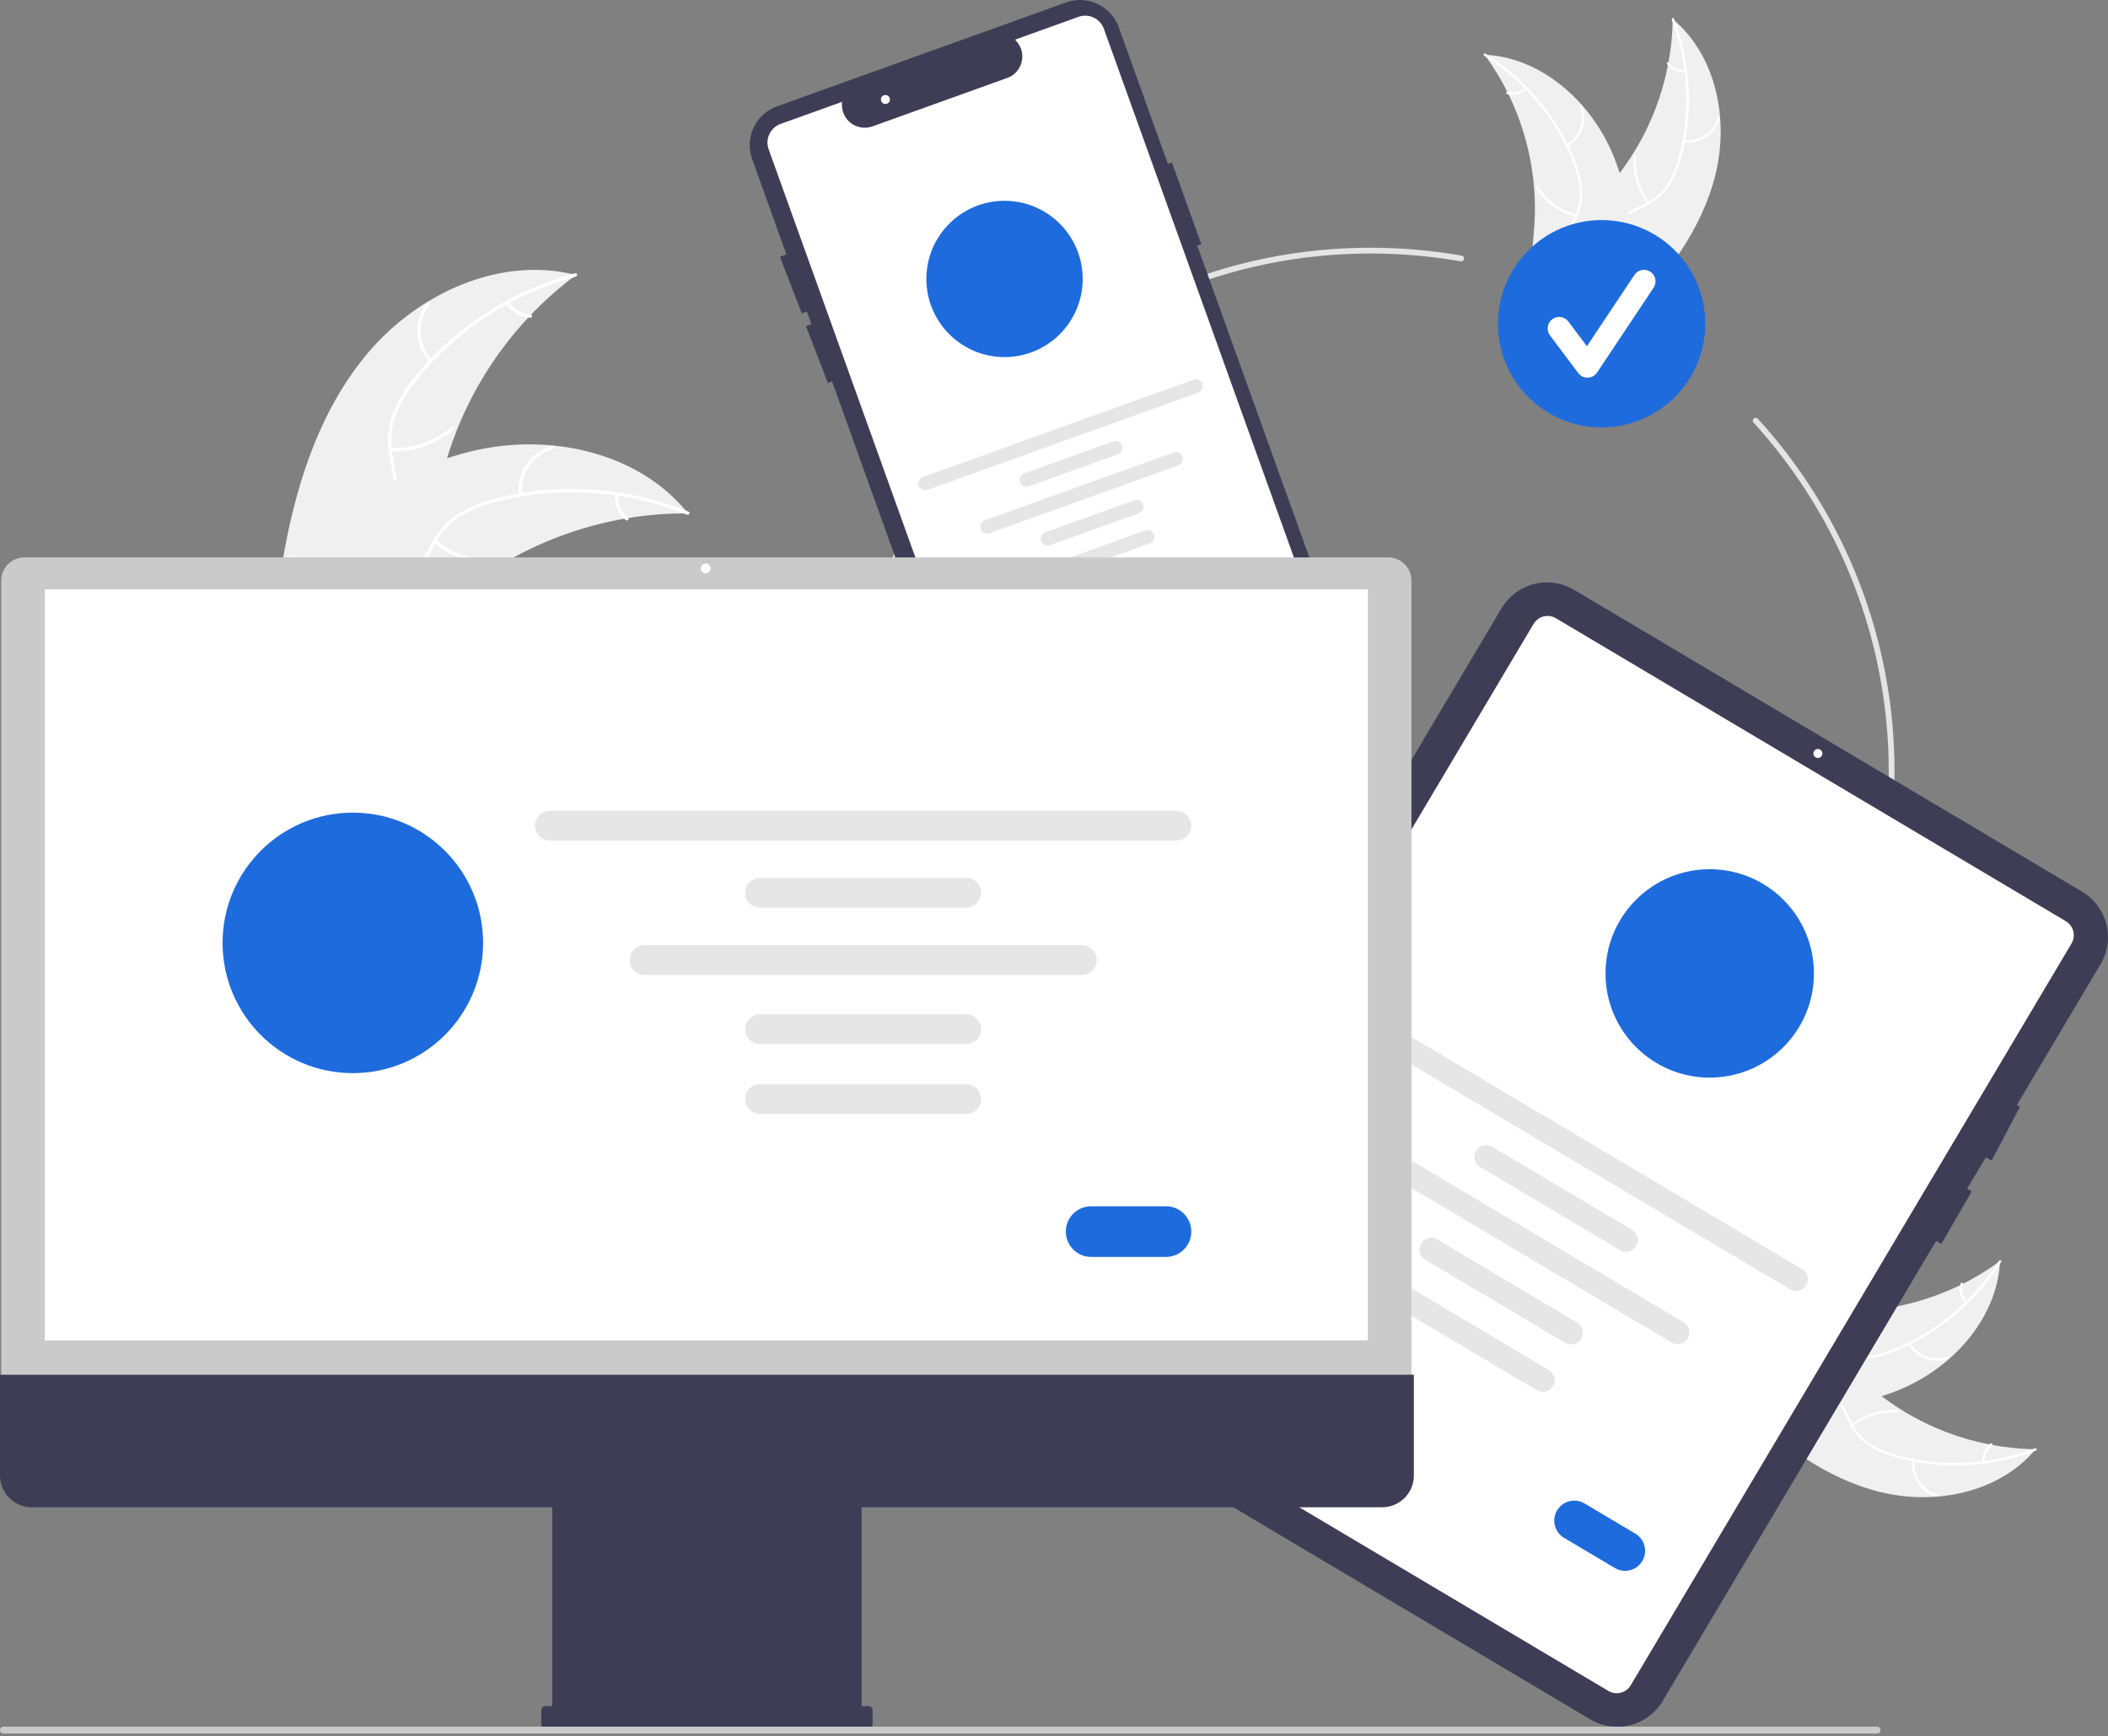 <svg width="448" height="369" viewBox="0 0 448 369" fill="none" xmlns="http://www.w3.org/2000/svg">
<rect x="0" y="0" width="448" height="369" fill="#808080" stroke="none"/>
<g clip-path="url(#clip0_277_155)">
<path d="M364.597 37.031C367.46 25.356 364.738 11.74 355.49 4.061C355.309 17.132 350.511 29.718 341.944 39.592C338.626 43.387 334.541 47.264 334.38 52.303C334.279 55.438 335.81 58.45 337.919 60.772C340.028 63.094 342.689 64.832 345.318 66.543L345.704 67.224C354.167 58.688 361.734 48.706 364.597 37.031Z" fill="#F0F0F0"/>
<path d="M355.304 4.231C358.851 13.528 359.378 23.705 356.811 33.318C356.295 35.397 355.455 37.382 354.321 39.2C353.159 40.935 351.554 42.327 349.672 43.232C347.935 44.111 346.055 44.808 344.562 46.094C343.807 46.764 343.202 47.585 342.787 48.505C342.372 49.425 342.156 50.422 342.153 51.431C342.081 53.945 342.917 56.335 343.815 58.643C344.812 61.207 345.889 63.854 345.658 66.66C345.63 67.001 346.159 67.024 346.187 66.684C346.588 61.801 343.272 57.677 342.746 52.94C342.501 50.73 342.92 48.433 344.554 46.821C345.983 45.412 347.92 44.691 349.687 43.817C351.536 42.961 353.147 41.666 354.379 40.044C355.602 38.29 356.518 36.341 357.086 34.279C358.441 29.66 359.061 24.855 358.923 20.043C358.797 14.55 357.731 9.119 355.773 3.985C355.652 3.667 355.183 3.916 355.304 4.231V4.231Z" fill="white"/>
<path d="M357.82 30.271C359.491 30.483 361.184 30.094 362.594 29.173C364.005 28.252 365.043 26.86 365.522 25.245C365.618 24.918 365.114 24.753 365.018 25.081C364.574 26.586 363.608 27.883 362.292 28.737C360.977 29.592 359.399 29.948 357.844 29.742C357.506 29.698 357.484 30.227 357.82 30.271Z" fill="white"/>
<path d="M350.612 42.902C348.478 40.199 347.441 36.791 347.708 33.358C347.735 33.018 347.205 32.994 347.179 33.334C346.908 36.907 347.994 40.452 350.221 43.259C350.433 43.527 350.823 43.168 350.612 42.902Z" fill="white"/>
<path d="M358.159 14.844C357.495 14.897 356.828 14.784 356.219 14.515C355.61 14.247 355.076 13.831 354.667 13.306C354.458 13.036 354.069 13.395 354.276 13.663C354.731 14.242 355.32 14.7 355.993 14.998C356.665 15.296 357.401 15.425 358.135 15.373C358.204 15.374 358.271 15.348 358.323 15.301C358.374 15.255 358.406 15.19 358.411 15.12C358.414 15.05 358.389 14.982 358.342 14.93C358.294 14.878 358.229 14.847 358.159 14.844Z" fill="white"/>
<path d="M315.498 11.619C315.623 11.791 315.749 11.963 315.873 12.14C317.551 14.466 319.037 16.924 320.316 19.49C320.419 19.687 320.519 19.888 320.615 20.087C323.632 26.302 325.469 33.024 326.032 39.91C326.254 42.65 326.267 45.403 326.07 48.146C325.799 51.933 325.204 56.017 326.172 59.568C326.268 59.94 326.388 60.305 326.53 60.662L344.843 67.642C344.893 67.637 344.941 67.637 344.991 67.632L345.709 67.944C345.729 67.803 345.747 67.657 345.767 67.516C345.779 67.434 345.787 67.351 345.798 67.27C345.805 67.215 345.812 67.16 345.821 67.111C345.823 67.092 345.825 67.074 345.826 67.06C345.835 67.011 345.838 66.964 345.846 66.919C345.947 66.101 346.043 65.281 346.133 64.459C346.134 64.455 346.134 64.455 346.132 64.449C346.879 58.19 346.88 51.865 346.136 45.606C346.112 45.42 346.089 45.229 346.056 45.04C345.671 42.248 345.058 39.492 344.224 36.8C343.763 35.327 343.227 33.879 342.62 32.461C341.042 28.799 338.898 25.407 336.267 22.412C331.021 16.44 323.923 12.213 316.096 11.656C315.896 11.642 315.699 11.629 315.498 11.619Z" fill="#F0F0F0"/>
<path d="M315.45 11.867C323.879 17.154 330.428 24.963 334.166 34.184C335.006 36.154 335.53 38.245 335.719 40.379C335.836 42.464 335.392 44.542 334.434 46.397C333.576 48.145 332.496 49.834 332.077 51.76C331.878 52.749 331.889 53.769 332.112 54.753C332.334 55.737 332.762 56.663 333.367 57.471C334.823 59.521 336.929 60.927 339.037 62.229C341.376 63.676 343.829 65.141 345.335 67.521C345.518 67.809 345.954 67.509 345.772 67.221C343.152 63.081 338.021 61.784 334.749 58.319C333.223 56.702 332.174 54.616 332.509 52.345C332.801 50.36 333.914 48.618 334.798 46.855C335.759 45.059 336.266 43.055 336.273 41.018C336.194 38.881 335.751 36.774 334.964 34.786C333.265 30.281 330.867 26.072 327.86 22.313C324.451 18.003 320.331 14.308 315.676 11.388C315.388 11.207 315.164 11.688 315.45 11.867V11.867Z" fill="white"/>
<path d="M333.137 31.144C334.599 30.306 335.716 28.977 336.288 27.392C336.86 25.808 336.85 24.071 336.26 22.493C336.14 22.175 335.638 22.347 335.759 22.666C336.311 24.134 336.32 25.752 335.784 27.226C335.249 28.701 334.203 29.935 332.837 30.707C332.541 30.875 332.842 31.311 333.137 31.144Z" fill="white"/>
<path d="M334.986 45.568C331.655 44.695 328.775 42.598 326.921 39.696C326.738 39.409 326.301 39.709 326.484 39.996C328.419 43.012 331.421 45.188 334.889 46.089C335.22 46.175 335.315 45.654 334.986 45.568Z" fill="white"/>
<path d="M324.119 18.622C323.621 19.064 323.021 19.375 322.372 19.527C321.724 19.68 321.048 19.669 320.406 19.496C320.076 19.406 319.981 19.927 320.308 20.017C321.02 20.205 321.766 20.216 322.482 20.049C323.199 19.882 323.864 19.542 324.418 19.059C324.474 19.018 324.513 18.957 324.526 18.888C324.538 18.82 324.525 18.749 324.487 18.691C324.447 18.633 324.386 18.593 324.317 18.581C324.248 18.568 324.177 18.582 324.119 18.622V18.622Z" fill="white"/>
<path d="M291.284 275.343C229.887 275.343 179.938 225.393 179.938 163.996C179.938 102.6 229.887 52.65 291.284 52.65C297.775 52.65 304.254 53.211 310.648 54.328C310.727 54.342 310.804 54.371 310.872 54.415C310.94 54.458 310.999 54.514 311.046 54.581C311.093 54.647 311.126 54.721 311.143 54.8C311.161 54.879 311.163 54.961 311.149 55.041C311.135 55.12 311.105 55.197 311.062 55.265C311.018 55.333 310.962 55.392 310.896 55.438C310.829 55.485 310.755 55.518 310.676 55.535C310.597 55.553 310.515 55.554 310.435 55.54C304.111 54.435 297.704 53.88 291.284 53.881C230.566 53.881 181.168 103.278 181.168 163.996C181.168 224.715 230.566 274.112 291.284 274.112C352.002 274.112 401.4 224.715 401.4 163.996C401.427 136.552 391.179 110.093 372.674 89.826C372.565 89.705 372.509 89.546 372.517 89.384C372.524 89.222 372.596 89.069 372.716 88.959C372.837 88.85 372.995 88.792 373.158 88.799C373.32 88.806 373.473 88.877 373.583 88.997C392.295 109.49 402.657 136.246 402.63 163.996C402.63 225.393 352.68 275.343 291.284 275.343Z" fill="#E4E4E4"/>
<path d="M340.379 90.838C352.546 90.838 362.409 80.975 362.409 68.808C362.409 56.642 352.546 46.778 340.379 46.778C328.212 46.778 318.349 56.642 318.349 68.808C318.349 80.975 328.212 90.838 340.379 90.838Z" fill="#1E6BDD"/>
<path d="M337.374 80.274C336.993 80.274 336.618 80.185 336.278 80.015C335.938 79.845 335.642 79.598 335.413 79.293L329.403 71.28C329.21 71.022 329.07 70.729 328.99 70.418C328.91 70.106 328.892 69.781 328.938 69.463C328.983 69.144 329.091 68.838 329.255 68.561C329.419 68.284 329.636 68.042 329.894 67.849C330.151 67.656 330.444 67.516 330.756 67.436C331.067 67.356 331.392 67.338 331.71 67.384C332.029 67.429 332.335 67.537 332.612 67.701C332.889 67.865 333.131 68.082 333.324 68.339L337.256 73.582L347.355 58.434C347.717 57.895 348.277 57.522 348.913 57.395C349.549 57.269 350.21 57.4 350.749 57.76C351.289 58.12 351.664 58.679 351.792 59.315C351.92 59.951 351.791 60.611 351.433 61.152L339.413 79.183C339.195 79.509 338.903 79.778 338.56 79.968C338.217 80.157 337.834 80.262 337.442 80.273C337.419 80.273 337.396 80.274 337.374 80.274Z" fill="white"/>
<path d="M288.419 146.717L254.447 52.208L255.309 51.898L249.061 34.515L248.199 34.825L237.768 5.808C237.379 4.724 236.78 3.728 236.005 2.876C235.23 2.023 234.295 1.332 233.254 0.841C232.212 0.35 231.084 0.069 229.933 0.015C228.783 -0.04 227.633 0.132 226.549 0.522L165.135 22.597C164.051 22.987 163.055 23.586 162.203 24.36C161.351 25.135 160.659 26.07 160.168 27.112C159.677 28.154 159.396 29.282 159.342 30.432C159.287 31.583 159.459 32.733 159.849 33.816L167.121 54.049L165.76 54.573L170.403 66.629L171.492 66.209L172.456 68.891L171.297 69.337L175.939 81.393L176.827 81.051L210.499 174.725C210.887 175.811 211.485 176.808 212.259 177.662C213.034 178.515 213.969 179.207 215.011 179.698C216.054 180.19 217.183 180.47 218.334 180.524C219.485 180.578 220.635 180.404 221.719 180.012L283.132 157.936C285.32 157.147 287.104 155.523 288.096 153.42C289.087 151.317 289.203 148.906 288.419 146.717Z" fill="#3F3D56"/>
<path d="M218.489 176.897C217.624 176.895 216.781 176.627 216.074 176.129C215.366 175.631 214.83 174.927 214.537 174.114L163.352 31.718C162.975 30.669 163.03 29.513 163.505 28.505C163.98 27.497 164.836 26.719 165.885 26.342L178.952 21.645L178.932 22.102C178.899 22.895 179.061 23.685 179.404 24.401C179.748 25.117 180.262 25.738 180.902 26.209C181.542 26.679 182.288 26.985 183.074 27.1C183.86 27.214 184.662 27.133 185.41 26.865L214.409 16.441C215.109 16.12 215.724 15.639 216.204 15.037C216.683 14.434 217.014 13.727 217.17 12.973C217.324 12.232 217.301 11.465 217.102 10.734C216.903 10.003 216.534 9.33 216.025 8.769L215.719 8.428L229.217 3.576C230.266 3.201 231.421 3.257 232.428 3.732C233.436 4.207 234.215 5.062 234.593 6.11L283.428 141.968C284.425 144.751 284.277 147.816 283.017 150.49C281.756 153.164 279.487 155.229 276.706 156.232L219.913 176.647C219.456 176.812 218.974 176.897 218.489 176.897Z" fill="white"/>
<path d="M213.485 75.898C222.658 75.898 230.095 68.462 230.095 59.289C230.095 50.115 222.658 42.679 213.485 42.679C204.312 42.679 196.875 50.115 196.875 59.289C196.875 68.462 204.312 75.898 213.485 75.898Z" fill="#1E6BDD"/>
<path d="M254.644 83.443L197.124 104.119C196.944 104.184 196.753 104.213 196.562 104.204C196.371 104.195 196.184 104.149 196.011 104.068C195.838 103.986 195.683 103.872 195.555 103.73C195.426 103.589 195.326 103.424 195.262 103.244C195.197 103.064 195.169 102.873 195.178 102.683C195.187 102.492 195.234 102.305 195.315 102.132C195.397 101.959 195.512 101.804 195.654 101.676C195.795 101.548 195.961 101.448 196.141 101.384L253.661 80.708C254.023 80.579 254.422 80.599 254.77 80.763C255.117 80.928 255.386 81.223 255.516 81.585C255.646 81.947 255.627 82.346 255.464 82.695C255.3 83.043 255.005 83.312 254.644 83.443Z" fill="#E6E6E6"/>
<path d="M237.562 96.552L218.642 103.353C218.462 103.418 218.272 103.447 218.081 103.438C217.89 103.429 217.703 103.383 217.53 103.302C217.357 103.22 217.202 103.106 217.073 102.965C216.945 102.823 216.845 102.658 216.781 102.478C216.716 102.298 216.688 102.108 216.697 101.917C216.706 101.726 216.753 101.539 216.834 101.366C216.916 101.193 217.031 101.038 217.172 100.91C217.314 100.782 217.479 100.683 217.659 100.618L236.579 93.818C236.942 93.687 237.341 93.706 237.69 93.871C238.038 94.035 238.308 94.331 238.438 94.693C238.568 95.056 238.549 95.456 238.385 95.804C238.221 96.153 237.925 96.422 237.562 96.552Z" fill="#E6E6E6"/>
<path d="M242.062 109.071L223.142 115.872C222.963 115.937 222.772 115.965 222.582 115.956C222.391 115.947 222.204 115.901 222.032 115.819C221.859 115.738 221.704 115.624 221.576 115.482C221.447 115.341 221.348 115.176 221.284 114.997C221.219 114.817 221.19 114.626 221.2 114.436C221.209 114.245 221.255 114.058 221.336 113.886C221.418 113.713 221.532 113.558 221.673 113.43C221.815 113.302 221.98 113.202 222.159 113.138L241.079 106.337C241.442 106.207 241.841 106.226 242.19 106.39C242.539 106.554 242.808 106.85 242.938 107.213C243.068 107.575 243.049 107.975 242.885 108.323C242.721 108.672 242.425 108.941 242.062 109.071V109.071Z" fill="#E6E6E6"/>
<path d="M244.367 115.484L225.447 122.285C225.267 122.35 225.077 122.379 224.886 122.37C224.695 122.361 224.508 122.315 224.335 122.234C224.162 122.153 224.006 122.038 223.878 121.897C223.749 121.755 223.65 121.59 223.585 121.41C223.52 121.23 223.492 121.04 223.501 120.849C223.51 120.658 223.557 120.471 223.639 120.298C223.72 120.125 223.835 119.97 223.977 119.842C224.119 119.714 224.284 119.614 224.464 119.55L243.384 112.749C243.564 112.684 243.755 112.655 243.945 112.664C244.136 112.673 244.324 112.719 244.497 112.8C244.669 112.882 244.825 112.996 244.953 113.138C245.082 113.279 245.181 113.444 245.246 113.624C245.311 113.804 245.339 113.995 245.33 114.185C245.321 114.376 245.274 114.563 245.192 114.736C245.111 114.909 244.996 115.064 244.854 115.192C244.713 115.321 244.547 115.42 244.367 115.484L244.367 115.484Z" fill="#E6E6E6"/>
<path d="M250.391 98.91L210.25 113.339C210.07 113.404 209.879 113.433 209.689 113.424C209.498 113.415 209.31 113.369 209.137 113.288C208.964 113.207 208.809 113.092 208.681 112.951C208.552 112.809 208.453 112.644 208.388 112.464C208.323 112.285 208.295 112.094 208.304 111.903C208.313 111.712 208.36 111.525 208.442 111.352C208.523 111.179 208.638 111.024 208.78 110.896C208.921 110.768 209.087 110.669 209.267 110.605L249.409 96.175C249.588 96.11 249.779 96.081 249.97 96.09C250.161 96.099 250.348 96.145 250.521 96.227C250.694 96.308 250.849 96.422 250.978 96.564C251.106 96.705 251.206 96.87 251.27 97.05C251.335 97.23 251.364 97.421 251.354 97.612C251.345 97.802 251.298 97.99 251.217 98.162C251.135 98.335 251.02 98.49 250.879 98.618C250.737 98.746 250.571 98.846 250.391 98.91Z" fill="#E6E6E6"/>
<path d="M242.306 131.05L235.436 133.519C234.82 133.74 234.141 133.707 233.548 133.428C232.956 133.149 232.499 132.645 232.277 132.029C232.056 131.413 232.088 130.734 232.367 130.141C232.646 129.549 233.149 129.091 233.765 128.869L240.635 126.4C241.251 126.179 241.93 126.211 242.522 126.491C243.115 126.77 243.572 127.273 243.794 127.89C244.015 128.506 243.983 129.185 243.704 129.777C243.425 130.37 242.922 130.828 242.306 131.05Z" fill="#1E6BDD"/>
<path d="M188.17 22.105C188.698 22.105 189.126 21.678 189.126 21.15C189.126 20.622 188.698 20.195 188.17 20.195C187.643 20.195 187.215 20.622 187.215 21.15C187.215 21.678 187.643 22.105 188.17 22.105Z" fill="white"/>
<path d="M78.301 74.881C89.008 62.277 106.382 54.334 122.399 58.452C107.973 69.192 97.811 84.688 93.71 102.199C92.154 108.958 91.126 116.638 85.638 120.88C82.224 123.519 77.632 124.241 73.343 123.762C69.054 123.282 64.972 121.717 60.945 120.166L59.874 120.285C62.567 103.968 67.594 87.485 78.301 74.881Z" fill="#F0F0F0"/>
<path d="M122.358 58.797C109.135 62.338 97.364 69.955 88.717 80.567C86.815 82.818 85.28 85.355 84.168 88.085C83.17 90.779 82.913 93.691 83.421 96.518C83.843 99.163 84.58 101.821 84.351 104.523C84.213 105.904 83.784 107.241 83.094 108.445C82.403 109.649 81.466 110.694 80.343 111.51C77.599 113.618 74.261 114.613 70.963 115.473C67.301 116.428 63.482 117.362 60.539 119.882C60.183 120.187 59.73 119.616 60.086 119.311C65.206 114.927 72.478 115.299 78.182 112.067C80.844 110.558 83.067 108.239 83.546 105.118C83.965 102.389 83.207 99.648 82.757 96.973C82.221 94.222 82.366 91.382 83.18 88.7C84.15 85.923 85.585 83.331 87.424 81.035C91.482 75.8 96.338 71.236 101.813 67.51C108.039 63.222 114.953 60.031 122.255 58.075C122.707 57.954 122.807 58.677 122.358 58.797H122.358Z" fill="white"/>
<path d="M91.3 76.986C89.717 75.293 88.787 73.093 88.676 70.778C88.565 68.463 89.28 66.184 90.695 64.348C90.982 63.977 91.572 64.406 91.284 64.778C89.963 66.485 89.297 68.608 89.405 70.764C89.513 72.919 90.387 74.965 91.871 76.532C92.193 76.874 91.621 77.325 91.3 76.986H91.3Z" fill="white"/>
<path d="M83.031 95.204C87.765 95.404 92.4 93.813 96.012 90.747C96.37 90.443 96.823 91.014 96.466 91.318C92.701 94.501 87.874 96.148 82.948 95.929C82.479 95.907 82.564 95.183 83.031 95.204Z" fill="white"/>
<path d="M108.226 64.17C108.702 64.953 109.366 65.605 110.156 66.068C110.947 66.531 111.84 66.79 112.755 66.823C113.225 66.838 113.139 67.562 112.672 67.547C111.661 67.506 110.675 67.219 109.8 66.709C108.926 66.2 108.19 65.484 107.656 64.624C107.598 64.547 107.573 64.451 107.584 64.356C107.594 64.261 107.641 64.174 107.714 64.112C107.79 64.052 107.886 64.025 107.982 64.036C108.078 64.047 108.166 64.095 108.226 64.17Z" fill="white"/>
<path d="M146.216 109.129C145.922 109.128 145.629 109.127 145.332 109.13C141.387 109.135 137.448 109.46 133.556 110.103C133.254 110.148 132.949 110.198 132.649 110.251C123.288 111.899 114.314 115.27 106.184 120.194C102.95 122.156 99.871 124.362 96.972 126.791C92.968 130.146 88.895 134.103 84.156 135.888C83.664 136.079 83.16 136.24 82.648 136.37L60.102 121.582C60.068 121.523 60.029 121.468 59.995 121.409L59.068 120.86C59.208 120.724 59.357 120.586 59.498 120.45C59.579 120.371 59.666 120.296 59.747 120.216C59.803 120.165 59.859 120.113 59.906 120.063C59.925 120.046 59.944 120.029 59.959 120.017C60.006 119.967 60.056 119.926 60.1 119.881C60.93 119.109 61.767 118.341 62.611 117.578C62.614 117.573 62.614 117.573 62.623 117.571C69.068 111.771 76.054 106.458 83.625 102.374C83.853 102.252 84.084 102.123 84.322 102.007C87.744 100.186 91.31 98.647 94.984 97.406C96.997 96.733 99.044 96.162 101.115 95.696C106.469 94.503 111.978 94.158 117.439 94.676C128.326 95.711 138.761 100.215 145.692 108.491C145.869 108.703 146.042 108.912 146.216 109.129Z" fill="#F0F0F0"/>
<path d="M145.977 109.382C133.288 104.248 119.303 103.243 106.01 106.51C103.135 107.162 100.382 108.264 97.851 109.773C95.433 111.324 93.474 113.494 92.177 116.057C90.921 118.423 89.91 120.989 88.1 123.008C87.158 124.028 86.011 124.838 84.735 125.383C83.459 125.929 82.081 126.199 80.693 126.175C77.233 126.205 73.969 124.99 70.818 123.691C67.319 122.249 63.708 120.695 59.841 120.935C59.372 120.965 59.355 120.236 59.822 120.207C66.55 119.789 72.133 124.464 78.633 125.318C81.666 125.716 84.838 125.203 87.099 122.999C89.077 121.073 90.122 118.428 91.373 116.021C92.601 113.502 94.427 111.321 96.692 109.67C99.138 108.036 101.844 106.831 104.695 106.105C111.087 104.368 117.712 103.648 124.327 103.969C131.88 104.294 139.321 105.909 146.329 108.743C146.763 108.919 146.408 109.556 145.977 109.382L145.977 109.382Z" fill="white"/>
<path d="M110.228 105.206C109.983 102.901 110.565 100.584 111.87 98.669C113.175 96.754 115.119 95.365 117.354 94.75C117.806 94.627 118.018 95.325 117.565 95.448C115.483 96.016 113.673 97.31 112.461 99.096C111.249 100.882 110.716 103.043 110.957 105.187C111.009 105.654 110.28 105.669 110.228 105.206V105.206Z" fill="white"/>
<path d="M92.656 114.774C96.316 117.783 100.975 119.303 105.705 119.03C106.174 119.003 106.191 119.732 105.723 119.759C100.801 120.034 95.955 118.442 92.154 115.302C91.792 115.002 92.296 114.476 92.657 114.774H92.656Z" fill="white"/>
<path d="M131.458 105.164C131.367 106.075 131.504 106.995 131.857 107.841C132.209 108.686 132.766 109.431 133.477 110.008C133.843 110.303 133.338 110.829 132.975 110.536C132.192 109.895 131.578 109.072 131.187 108.139C130.795 107.205 130.638 106.19 130.729 105.182C130.73 105.086 130.767 104.995 130.833 104.925C130.899 104.856 130.989 104.814 131.085 104.809C131.181 104.807 131.274 104.843 131.344 104.909C131.414 104.976 131.455 105.067 131.458 105.164Z" fill="white"/>
<path d="M399.646 317.129C411.321 319.992 424.937 317.27 432.616 308.022C419.545 307.841 406.959 303.043 397.086 294.476C393.29 291.158 389.413 287.073 384.374 286.912C381.239 286.812 378.228 288.343 375.905 290.452C373.583 292.561 371.846 295.221 370.134 297.85L369.453 298.237C377.99 306.7 387.971 314.267 399.646 317.129Z" fill="#F0F0F0"/>
<path d="M432.446 307.836C423.15 311.383 412.972 311.911 403.359 309.344C401.28 308.828 399.295 307.988 397.477 306.854C395.742 305.692 394.35 304.087 393.446 302.205C392.567 300.467 391.869 298.588 390.583 297.094C389.914 296.339 389.092 295.735 388.172 295.319C387.253 294.904 386.256 294.688 385.247 294.686C382.733 294.614 380.343 295.449 378.034 296.347C375.47 297.345 372.823 298.421 370.017 298.191C369.677 298.163 369.653 298.692 369.993 298.72C374.876 299.121 379.001 295.805 383.737 295.279C385.947 295.033 388.244 295.452 389.856 297.086C391.265 298.515 391.986 300.452 392.861 302.219C393.716 304.068 395.011 305.679 396.633 306.912C398.387 308.135 400.337 309.05 402.398 309.619C407.018 310.974 411.822 311.593 416.634 311.456C422.127 311.329 427.558 310.264 432.692 308.306C433.01 308.184 432.761 307.716 432.446 307.836H432.446Z" fill="white"/>
<path d="M406.406 310.353C406.194 312.024 406.583 313.716 407.504 315.127C408.425 316.538 409.817 317.575 411.432 318.054C411.759 318.15 411.924 317.646 411.596 317.55C410.091 317.107 408.795 316.14 407.94 314.825C407.085 313.509 406.729 311.932 406.935 310.377C406.98 310.039 406.45 310.017 406.406 310.353V310.353Z" fill="white"/>
<path d="M393.775 303.145C396.478 301.011 399.886 299.974 403.319 300.241C403.66 300.267 403.683 299.738 403.343 299.711C399.77 299.44 396.226 300.526 393.418 302.753C393.15 302.966 393.509 303.356 393.775 303.145H393.775Z" fill="white"/>
<path d="M421.833 310.691C421.781 310.027 421.893 309.361 422.162 308.752C422.43 308.142 422.846 307.609 423.371 307.2C423.641 306.991 423.282 306.601 423.014 306.809C422.435 307.263 421.977 307.853 421.679 308.525C421.381 309.198 421.252 309.933 421.304 310.667C421.303 310.737 421.329 310.804 421.376 310.855C421.423 310.907 421.487 310.938 421.557 310.944C421.627 310.947 421.695 310.922 421.747 310.874C421.799 310.827 421.83 310.761 421.833 310.691Z" fill="white"/>
<path d="M425.058 268.03C424.886 268.156 424.714 268.282 424.537 268.406C422.211 270.084 419.753 271.57 417.187 272.849C416.99 272.951 416.789 273.052 416.59 273.148C410.375 276.165 403.653 278.002 396.767 278.565C394.027 278.786 391.274 278.799 388.532 278.603C384.744 278.332 380.66 277.737 377.109 278.704C376.737 278.801 376.372 278.921 376.015 279.063L369.035 297.376C369.04 297.425 369.041 297.474 369.046 297.523L368.733 298.242C368.874 298.262 369.02 298.279 369.161 298.299C369.243 298.311 369.326 298.319 369.408 298.331C369.462 298.338 369.517 298.344 369.567 298.353C369.585 298.356 369.603 298.358 369.617 298.359C369.666 298.368 369.713 298.371 369.758 298.378C370.576 298.48 371.396 298.575 372.218 298.666C372.222 298.667 372.222 298.667 372.228 298.665C378.487 299.411 384.812 299.413 391.071 298.669C391.257 298.644 391.448 298.621 391.638 298.588C394.429 298.203 397.185 297.591 399.877 296.757C401.35 296.296 402.798 295.76 404.217 295.152C407.879 293.575 411.27 291.431 414.266 288.8C420.237 283.553 424.464 276.456 425.022 268.629C425.036 268.428 425.048 268.232 425.058 268.03Z" fill="#F0F0F0"/>
<path d="M424.81 267.983C419.523 276.412 411.714 282.96 402.494 286.699C400.523 287.539 398.432 288.063 396.298 288.252C394.213 288.368 392.135 287.925 390.28 286.967C388.532 286.109 386.844 285.028 384.918 284.61C383.929 284.41 382.908 284.422 381.924 284.644C380.94 284.867 380.014 285.295 379.207 285.9C377.156 287.356 375.751 289.462 374.448 291.569C373.002 293.909 371.536 296.362 369.157 297.868C368.868 298.05 369.168 298.487 369.456 298.305C373.596 295.685 374.893 290.554 378.358 287.282C379.975 285.755 382.062 284.707 384.332 285.041C386.317 285.334 388.06 286.447 389.822 287.331C391.618 288.292 393.622 288.798 395.659 288.806C397.796 288.726 399.903 288.284 401.892 287.497C406.396 285.797 410.605 283.4 414.364 280.392C418.674 276.984 422.369 272.863 425.289 268.209C425.47 267.921 424.99 267.697 424.81 267.983H424.81Z" fill="white"/>
<path d="M405.533 285.67C406.371 287.131 407.7 288.248 409.285 288.82C410.869 289.392 412.606 289.383 414.184 288.793C414.503 288.672 414.33 288.171 414.011 288.292C412.543 288.844 410.925 288.853 409.451 288.317C407.976 287.781 406.742 286.736 405.97 285.37C405.802 285.073 405.366 285.375 405.533 285.67Z" fill="white"/>
<path d="M391.109 287.519C391.982 284.188 394.079 281.308 396.981 279.454C397.269 279.27 396.969 278.834 396.681 279.017C393.665 280.952 391.489 283.953 390.588 287.422C390.502 287.752 391.024 287.848 391.109 287.519Z" fill="white"/>
<path d="M418.055 276.651C417.614 276.153 417.302 275.553 417.15 274.905C416.997 274.257 417.008 273.581 417.181 272.938C417.271 272.609 416.75 272.514 416.66 272.841C416.472 273.552 416.461 274.298 416.628 275.015C416.795 275.731 417.135 276.396 417.618 276.951C417.659 277.007 417.72 277.045 417.789 277.058C417.857 277.071 417.928 277.057 417.987 277.02C418.044 276.98 418.084 276.919 418.097 276.85C418.11 276.781 418.095 276.709 418.055 276.651Z" fill="white"/>
<path d="M446.428 204.914L428.625 234.873L429.302 235.23L423.273 246.66L422.018 245.996L418.056 252.658L419.041 253.224L412.581 264.408L411.462 263.762L353.371 361.525C351.848 364.083 349.371 365.933 346.486 366.667C343.6 367.402 340.541 366.962 337.979 365.443L229.986 301.275C227.427 299.752 225.577 297.275 224.843 294.39C224.108 291.504 224.548 288.445 226.067 285.883L319.124 129.273C320.648 126.714 323.124 124.865 326.01 124.13C328.895 123.396 331.955 123.836 334.516 125.354L442.509 189.523C445.067 191.047 446.916 193.523 447.65 196.409C448.385 199.294 447.945 202.353 446.428 204.914Z" fill="#3F3D56"/>
<path d="M341.828 359.398L233.454 295.004C232.666 294.535 232.096 293.771 231.869 292.882C231.643 291.992 231.779 291.049 232.247 290.26L325.921 132.608C326.391 131.819 327.154 131.249 328.044 131.023C328.933 130.796 329.876 130.932 330.666 131.4L439.039 195.794C439.828 196.264 440.398 197.027 440.624 197.916C440.851 198.806 440.715 199.749 440.247 200.538L346.573 358.191C346.103 358.979 345.34 359.549 344.45 359.775C343.561 360.002 342.618 359.866 341.828 359.398Z" fill="white"/>
<path d="M386.345 161.105C386.873 161.105 387.3 160.677 387.3 160.15C387.3 159.622 386.873 159.194 386.345 159.194C385.817 159.194 385.39 159.622 385.39 160.15C385.39 160.677 385.817 161.105 386.345 161.105Z" fill="white"/>
<path d="M380.433 274.037L289.968 220.284C289.684 220.117 289.436 219.896 289.238 219.633C289.04 219.37 288.896 219.07 288.814 218.751C288.732 218.432 288.714 218.1 288.761 217.774C288.808 217.448 288.918 217.135 289.087 216.852C289.255 216.568 289.477 216.321 289.741 216.124C290.005 215.928 290.305 215.785 290.625 215.704C290.944 215.623 291.276 215.607 291.602 215.655C291.927 215.703 292.24 215.815 292.523 215.984L382.988 269.737C383.272 269.904 383.52 270.125 383.718 270.389C383.916 270.652 384.06 270.951 384.141 271.27C384.223 271.589 384.241 271.921 384.195 272.247C384.148 272.573 384.037 272.887 383.869 273.17C383.701 273.453 383.478 273.7 383.214 273.897C382.95 274.094 382.65 274.237 382.331 274.317C382.012 274.398 381.68 274.415 381.354 274.367C381.028 274.319 380.715 274.207 380.433 274.037H380.433Z" fill="#E6E6E6"/>
<path d="M344.311 265.708L314.554 248.027C314.272 247.86 314.025 247.638 313.828 247.375C313.631 247.112 313.488 246.812 313.407 246.494C313.326 246.176 313.309 245.844 313.356 245.519C313.403 245.194 313.513 244.881 313.681 244.599C313.849 244.316 314.071 244.07 314.334 243.873C314.597 243.676 314.896 243.533 315.215 243.452C315.533 243.371 315.864 243.354 316.189 243.401C316.514 243.448 316.827 243.559 317.11 243.726L346.866 261.407C347.148 261.575 347.395 261.797 347.592 262.06C347.788 262.323 347.931 262.622 348.012 262.941C348.093 263.259 348.111 263.59 348.064 263.915C348.017 264.24 347.906 264.553 347.739 264.836C347.571 265.118 347.349 265.364 347.086 265.561C346.823 265.758 346.524 265.901 346.205 265.982C345.887 266.063 345.556 266.08 345.231 266.033C344.906 265.987 344.593 265.876 344.311 265.708Z" fill="#E6E6E6"/>
<path d="M332.611 285.398L302.855 267.717C302.285 267.378 301.872 266.827 301.709 266.184C301.545 265.541 301.644 264.86 301.982 264.289C302.321 263.719 302.873 263.307 303.516 263.143C304.158 262.979 304.84 263.078 305.41 263.416L335.167 281.097C335.449 281.265 335.696 281.487 335.892 281.75C336.089 282.013 336.232 282.312 336.313 282.631C336.394 282.949 336.412 283.28 336.365 283.605C336.318 283.93 336.207 284.243 336.039 284.525C335.872 284.808 335.65 285.054 335.387 285.251C335.124 285.448 334.824 285.591 334.506 285.672C334.188 285.753 333.856 285.77 333.531 285.723C333.206 285.676 332.894 285.566 332.611 285.398Z" fill="#E6E6E6"/>
<path d="M326.619 295.483L296.862 277.802C296.579 277.635 296.332 277.413 296.134 277.15C295.937 276.887 295.793 276.587 295.712 276.269C295.63 275.95 295.612 275.618 295.659 275.293C295.706 274.967 295.817 274.654 295.985 274.371C296.153 274.088 296.375 273.841 296.639 273.645C296.902 273.448 297.202 273.305 297.521 273.224C297.84 273.143 298.171 273.126 298.497 273.174C298.822 273.221 299.135 273.333 299.418 273.501L329.174 291.182C329.458 291.349 329.706 291.571 329.904 291.834C330.102 292.097 330.246 292.397 330.328 292.716C330.41 293.035 330.428 293.367 330.381 293.693C330.334 294.019 330.224 294.332 330.056 294.615C329.887 294.899 329.665 295.146 329.401 295.343C329.137 295.54 328.837 295.682 328.517 295.763C328.198 295.844 327.866 295.86 327.54 295.812C327.214 295.764 326.901 295.652 326.619 295.483V295.483Z" fill="#E6E6E6"/>
<path d="M355.231 285.331L292.098 247.818C291.531 247.478 291.121 246.927 290.959 246.285C290.797 245.644 290.896 244.964 291.234 244.395C291.572 243.826 292.122 243.415 292.763 243.25C293.403 243.086 294.083 243.182 294.654 243.517L357.787 281.03C358.071 281.197 358.319 281.419 358.517 281.682C358.715 281.945 358.859 282.245 358.94 282.564C359.022 282.883 359.04 283.215 358.994 283.541C358.947 283.867 358.836 284.18 358.668 284.463C358.5 284.747 358.277 284.994 358.013 285.191C357.749 285.387 357.449 285.53 357.13 285.611C356.811 285.692 356.479 285.708 356.153 285.66C355.827 285.612 355.514 285.5 355.231 285.331Z" fill="#E6E6E6"/>
<path d="M343.198 333.272L332.394 326.853C331.425 326.276 330.725 325.338 330.448 324.245C330.171 323.153 330.338 321.995 330.914 321.026C331.49 320.057 332.427 319.356 333.519 319.077C334.611 318.798 335.769 318.965 336.739 319.539L347.544 325.959C348.513 326.536 349.214 327.473 349.493 328.567C349.771 329.66 349.604 330.819 349.027 331.789C348.451 332.758 347.513 333.46 346.42 333.738C345.327 334.016 344.168 333.849 343.198 333.272Z" fill="#1E6BDD"/>
<path d="M363.356 229.037C375.587 229.037 385.503 219.122 385.503 206.891C385.503 194.66 375.587 184.745 363.356 184.745C351.125 184.745 341.21 194.66 341.21 206.891C341.21 219.122 351.125 229.037 363.356 229.037Z" fill="#1E6BDD"/>
<path d="M0.261 296.885H299.961V123.377C299.959 122.077 299.442 120.831 298.523 119.912C297.604 118.992 296.357 118.475 295.057 118.474H5.164C3.864 118.475 2.618 118.992 1.699 119.912C0.779 120.831 0.262 122.077 0.261 123.377V296.885Z" fill="#CACACA"/>
<path d="M290.701 125.256H9.521V284.887H290.701V125.256Z" fill="white"/>
<path d="M4.03169e-10 292.19V313.601C-9.69391e-06 314.489 0.175 315.368 0.514 316.188C0.854 317.008 1.352 317.753 1.98 318.381C2.607 319.008 3.352 319.506 4.172 319.846C4.993 320.186 5.871 320.36 6.759 320.36H117.376V362.616H115.906C115.791 362.616 115.677 362.638 115.57 362.683C115.464 362.727 115.367 362.791 115.286 362.873C115.204 362.954 115.139 363.051 115.095 363.158C115.051 363.264 115.028 363.378 115.028 363.494V366.433C115.028 366.548 115.051 366.662 115.095 366.769C115.139 366.875 115.204 366.972 115.286 367.054C115.367 367.135 115.464 367.2 115.57 367.244C115.677 367.288 115.791 367.311 115.906 367.311H184.576C184.691 367.311 184.805 367.288 184.912 367.244C185.018 367.2 185.115 367.135 185.197 367.054C185.278 366.972 185.343 366.875 185.387 366.769C185.431 366.662 185.454 366.548 185.454 366.433V363.494C185.454 363.378 185.431 363.264 185.387 363.158C185.343 363.051 185.278 362.954 185.197 362.873C185.115 362.791 185.018 362.727 184.912 362.683C184.805 362.638 184.691 362.616 184.576 362.616H183.106V320.36H293.723C294.611 320.36 295.49 320.186 296.31 319.846C297.13 319.506 297.875 319.008 298.503 318.381C299.13 317.753 299.628 317.008 299.968 316.188C300.308 315.368 300.482 314.489 300.482 313.601V292.19L4.03169e-10 292.19Z" fill="#3F3D56"/>
<path d="M250.014 178.642H116.858C116.018 178.642 115.213 178.309 114.62 177.715C114.026 177.122 113.693 176.317 113.693 175.477C113.693 174.638 114.026 173.833 114.62 173.239C115.213 172.646 116.018 172.312 116.858 172.312H250.014C250.853 172.312 251.658 172.646 252.252 173.239C252.846 173.833 253.179 174.638 253.179 175.477C253.179 176.317 252.846 177.122 252.252 177.715C251.658 178.309 250.853 178.642 250.014 178.642Z" fill="#E6E6E6"/>
<path d="M205.335 192.93H161.536C160.697 192.93 159.892 192.597 159.298 192.003C158.705 191.409 158.371 190.604 158.371 189.765C158.371 188.925 158.705 188.12 159.298 187.527C159.892 186.933 160.697 186.6 161.536 186.6H205.335C206.175 186.6 206.98 186.933 207.573 187.527C208.167 188.12 208.5 188.925 208.5 189.765C208.5 190.604 208.167 191.409 207.573 192.003C206.98 192.597 206.175 192.93 205.335 192.93Z" fill="#E6E6E6"/>
<path d="M205.335 221.911H161.536C160.697 221.911 159.892 221.578 159.298 220.984C158.705 220.391 158.371 219.586 158.371 218.746C158.371 217.907 158.705 217.102 159.298 216.508C159.892 215.915 160.697 215.581 161.536 215.581H205.335C206.175 215.581 206.98 215.915 207.573 216.508C208.167 217.102 208.5 217.907 208.5 218.746C208.5 219.586 208.167 220.391 207.573 220.984C206.98 221.578 206.175 221.911 205.335 221.911Z" fill="#E6E6E6"/>
<path d="M205.335 236.756H161.536C161.121 236.756 160.709 236.674 160.325 236.515C159.941 236.356 159.592 236.123 159.298 235.829C159.004 235.535 158.771 235.186 158.612 234.802C158.453 234.418 158.371 234.006 158.371 233.591C158.371 233.175 158.453 232.763 158.612 232.379C158.771 231.995 159.004 231.646 159.298 231.353C159.592 231.059 159.941 230.826 160.325 230.666C160.709 230.507 161.121 230.426 161.536 230.426H205.335C205.751 230.426 206.162 230.507 206.546 230.666C206.93 230.826 207.279 231.059 207.573 231.353C207.867 231.646 208.1 231.995 208.259 232.379C208.418 232.763 208.5 233.175 208.5 233.591C208.5 234.006 208.418 234.418 208.259 234.802C208.1 235.186 207.867 235.535 207.573 235.829C207.279 236.123 206.93 236.356 206.546 236.515C206.162 236.674 205.751 236.756 205.335 236.756Z" fill="#E6E6E6"/>
<path d="M229.899 207.218H136.973C136.133 207.218 135.328 206.884 134.735 206.291C134.141 205.697 133.807 204.892 133.807 204.052C133.807 203.213 134.141 202.408 134.735 201.814C135.328 201.221 136.133 200.887 136.973 200.887H229.899C230.738 200.887 231.543 201.221 232.137 201.814C232.731 202.408 233.064 203.213 233.064 204.052C233.064 204.892 232.731 205.697 232.137 206.291C231.543 206.884 230.738 207.218 229.899 207.218Z" fill="#E6E6E6"/>
<path d="M247.797 267.148H231.894C230.466 267.148 229.097 266.581 228.088 265.572C227.079 264.562 226.512 263.193 226.512 261.766C226.512 260.339 227.079 258.97 228.088 257.96C229.097 256.951 230.466 256.384 231.894 256.384H247.797C249.224 256.384 250.593 256.951 251.603 257.96C252.612 258.97 253.179 260.339 253.179 261.766C253.179 263.193 252.612 264.562 251.603 265.572C250.593 266.581 249.224 267.148 247.797 267.148Z" fill="#1E6BDD"/>
<path d="M74.986 228.085C90.275 228.085 102.669 215.691 102.669 200.402C102.669 185.113 90.275 172.719 74.986 172.719C59.697 172.719 47.303 185.113 47.303 200.402C47.303 215.691 59.697 228.085 74.986 228.085Z" fill="#1E6BDD"/>
<path d="M398.929 368.453H0.732C0.539 368.452 0.353 368.375 0.216 368.237C0.079 368.1 0.002 367.914 0.002 367.72C0.002 367.526 0.079 367.34 0.216 367.203C0.353 367.066 0.539 366.988 0.732 366.988H398.929C399.123 366.988 399.309 367.066 399.446 367.203C399.583 367.34 399.66 367.526 399.66 367.72C399.66 367.914 399.583 368.1 399.446 368.237C399.309 368.375 399.123 368.452 398.929 368.453Z" fill="#CACACA"/>
<path d="M149.98 121.865C150.557 121.865 151.024 121.398 151.024 120.821C151.024 120.245 150.557 119.778 149.98 119.778C149.404 119.778 148.937 120.245 148.937 120.821C148.937 121.398 149.404 121.865 149.98 121.865Z" fill="white"/>
</g>
<defs>
<clipPath id="clip0_277_155">
<rect width="448" height="368.453" fill="white"/>
</clipPath>
</defs>
</svg>
